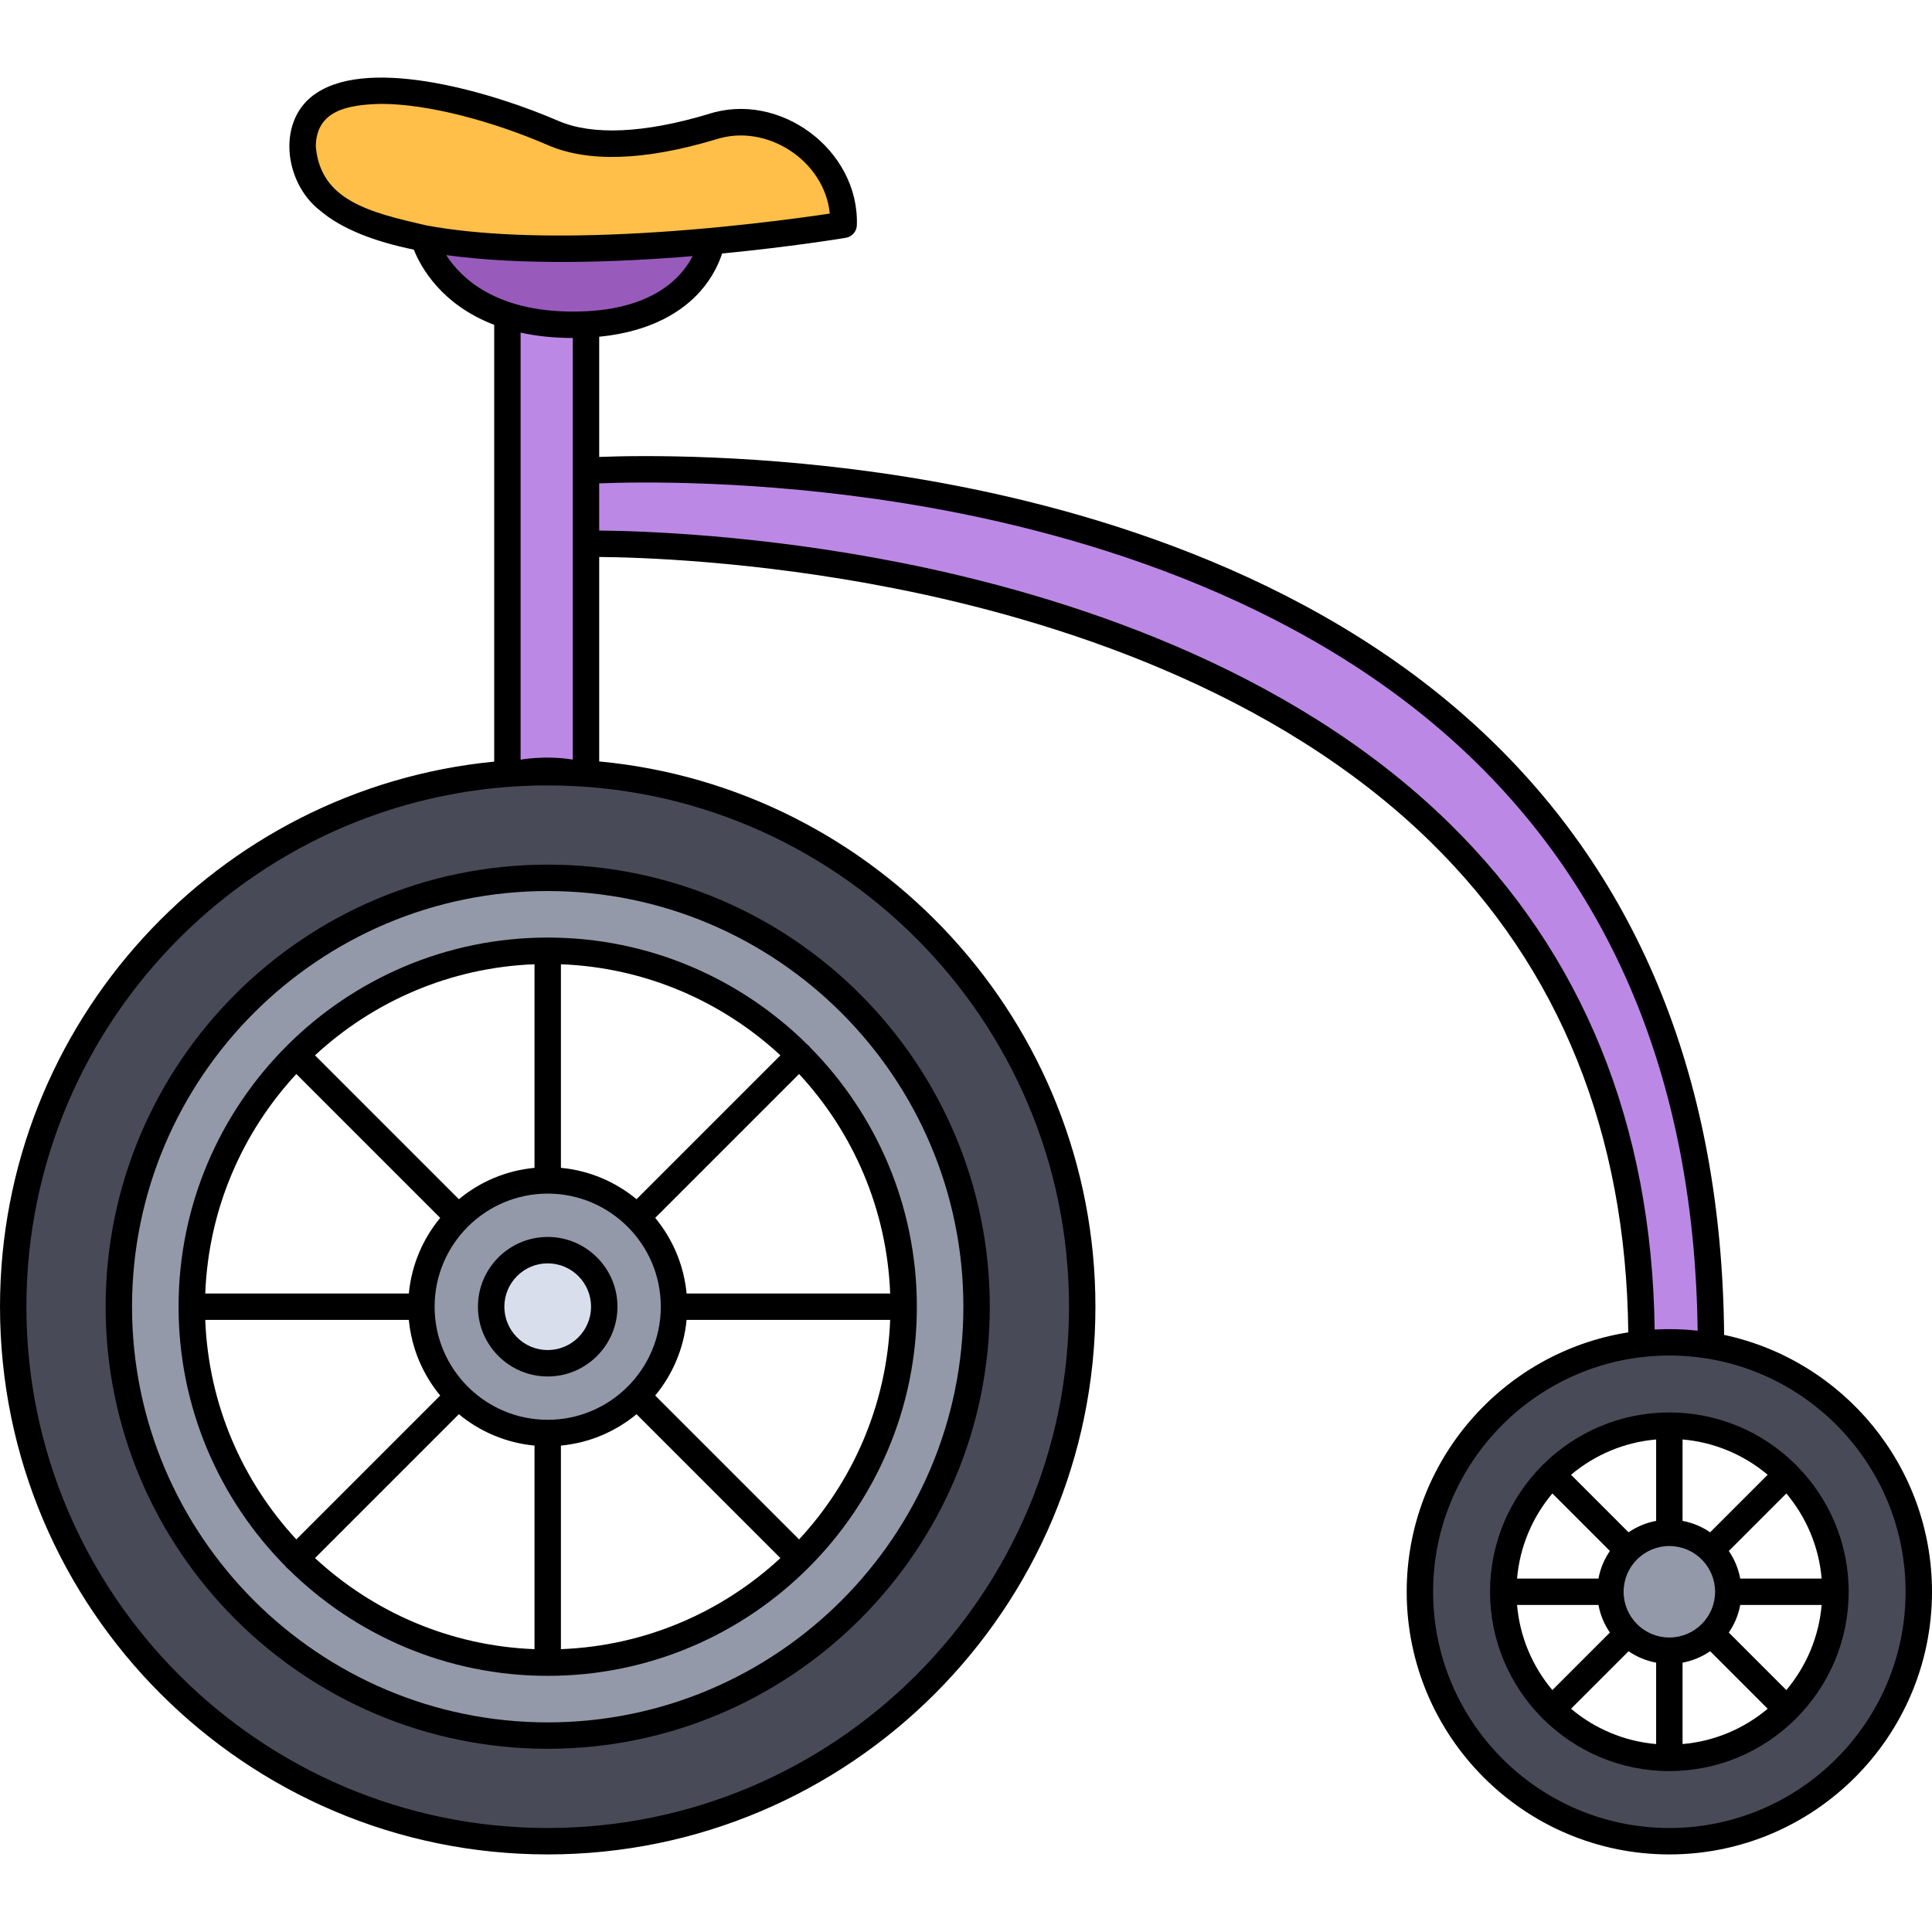<svg id="Capa_1" enable-background="new 0 0 512 512" height="512" viewBox="0 0 512 512" width="512" xmlns="http://www.w3.org/2000/svg"><g><g><path d="m151.89 86.575c23.061-.198 36.912-11.602 34.973-20.93-.808-1.206-2.221-1.879-3.653-1.757-12.315 1.018-23.88 1.534-34.38 1.534-8.978 1.286-32.252-4.017-33.951.027-1.979 9.306 14.838 21.063 37.011 21.126z" fill="#985bbc"/><path d="m442.39 355.225c-87.521 1.57-87.517 131.654.003 133.21 87.541-1.569 87.518-131.653-.003-133.21zm30.945 97.168c-41.735 39.849-101.273-19.337-61.696-61.326 41.721-39.345 100.826 19.4 61.696 61.326z" fill="#494a57"/><path d="m287.3 346.295c-3.35-186.815-280.977-186.785-284.3.006 3.35 186.795 280.977 186.767 284.3-.006zm-142.15 113.15c-148.721-2.667-148.688-223.665.005-226.31 148.706 2.667 148.691 223.665-.005 226.31z" fill="#494a57"/><path d="m112.17 63.645c26.464 6.091 88.356.482 108.329-3.095 2.104-.318 3.592-2.23 3.382-4.348-1.326-13.401-13.691-24.303-27.563-24.303-11.313 1.177-24.652 6.501-34.099 5.695-5.957.001-11.154-.944-15.447-2.807-16.006-6.946-33.544-11.26-45.872-11.26-5.806.018-21.481.764-21.196 15.593 1.461 17.449 17.933 21.209 32.466 24.525z" fill="#ffbf48"/><path d="m390.529 195.891c-70.356-60.876-159.128-75.295-234.739-70.422v-35.894c0-2.206-1.786-3.996-3.992-4-5.785 1.367-16.525-5.36-17.828 2.579v113.171c1.388 6.028 4.302 3.325 11.006 3.447 3.242-.415 6.67 1.628 9.405-.419.893-.76 1.409-1.874 1.409-3.048v-58.079c113.955 2.895 281.668 53.365 278.706 209.178-.013 2.121 1.881 3.986 4.004 3.941 4.819-1.312 14.477 3.44 15.401-3.761-.845-65.513-22.167-118.232-63.372-156.693z" fill="#bc88e5"/><g fill="#9499a9"><path d="m442.39 405.715c-21.077.112-21.074 32.131.001 32.24 21.088-.112 21.087-32.131-.001-32.24z"/><path d="m259.31 346.295c-2.691-150.03-225.651-150.006-228.32.005 2.69 150.012 225.651 149.989 228.32-.005zm-114.152 93.82c-123.618-3.12-123.819-184.413-.005-187.65 123.987 3.869 123.982 183.805.005 187.65z"/><path d="m145.15 312.315c-44.64.801-44.642 67.156.001 67.95 44.647-.8 44.631-67.156-.001-67.95zm0 48.46c-18.95-.1-18.94-28.872.001-28.97 18.939.101 18.947 28.872-.001 28.97z"/></g><path d="m145.15 330.805c-20.249.108-20.256 30.865.001 30.97 20.256-.107 20.245-30.865-.001-30.97z" fill="#d8deec"/></g><g><path d="m27.991 346.291c0 64.601 52.557 117.157 117.157 117.157 64.601 0 117.157-52.557 117.157-117.157s-52.557-117.157-117.157-117.157-117.157 52.556-117.157 117.157zm227.315 0c0 60.741-49.416 110.157-110.157 110.157s-110.158-49.417-110.158-110.157 49.416-110.157 110.157-110.157 110.158 49.416 110.158 110.157z"/><path d="m145.148 327.803c-10.194 0-18.488 8.293-18.488 18.488s8.294 18.488 18.488 18.488 18.488-8.294 18.488-18.488-8.293-18.488-18.488-18.488zm0 29.976c-6.335 0-11.488-5.154-11.488-11.488s5.153-11.488 11.488-11.488 11.488 5.153 11.488 11.488-5.153 11.488-11.488 11.488z"/><path d="m213.926 276.793c-17.685-17.503-41.989-28.329-68.778-28.329-53.929-.004-97.83 43.898-97.826 97.827 0 26.784 10.823 51.085 28.321 68.769.103.139.206.279.332.406.126.126.266.227.404.33 17.684 17.499 41.985 28.322 68.77 28.322 53.93.004 97.831-43.897 97.827-97.827 0-26.788-10.826-51.092-28.329-68.777-.102-.136-.201-.274-.325-.397-.123-.123-.26-.223-.396-.324zm21.976 65.998h-53.951c-.714-7.571-3.717-14.486-8.313-20.039l38.128-38.128c14.275 15.409 23.282 35.76 24.136 58.167zm-24.136 65.167-38.128-38.128c4.596-5.553 7.599-12.468 8.313-20.039h53.951c-.854 22.407-9.861 42.758-24.136 58.167zm-157.37-58.167h53.95c.714 7.571 3.717 14.486 8.313 20.039l-38.128 38.128c-14.275-15.41-23.281-35.761-24.135-58.167zm24.135-65.168 38.128 38.128c-4.596 5.553-7.599 12.468-8.313 20.039h-53.95c.854-22.406 9.86-42.757 24.135-58.167zm66.617 91.64c-16.527 0-29.973-13.446-29.973-29.973s13.445-29.973 29.973-29.973c16.527 0 29.973 13.446 29.973 29.973s-13.445 29.973-29.973 29.973zm23.54-58.461c-5.553-4.597-12.468-7.599-20.04-8.314v-53.95c22.407.854 42.758 9.861 58.168 24.136zm-27.04-8.314c-7.571.715-14.486 3.717-20.04 8.314l-38.128-38.128c15.41-14.275 35.761-23.282 58.168-24.136zm-20.039 65.292c5.553 4.596 12.468 7.599 20.04 8.313v53.95c-22.407-.854-42.758-9.861-58.167-24.135zm27.039 8.313c7.571-.715 14.486-3.717 20.04-8.313l38.128 38.128c-15.41 14.275-35.761 23.282-58.168 24.135z"/><path d="m456.912 353.762c-.606-66.925-22.242-120.78-64.362-160.084-45.857-42.792-108.018-60.197-152.09-67.262-38.947-6.243-71.054-5.732-81.667-5.325v-31.85c14.299-1.404 22.344-7.067 26.693-11.925 3.396-3.795 5.07-7.631 5.875-10.137 17.993-1.744 31.268-3.907 32.792-4.16 1.688-.28 2.927-1.741 2.927-3.453.563-19.93-20.54-35.556-39.457-29.305-16.943 5.066-30.658 5.677-39.658 1.772-16.842-7.309-49.275-17.1-64.005-7.432-10.741 6.87-8.867 23.71.903 31.237 5.799 4.915 14.51 8.207 24.8 10.318 1.761 4.43 7.2 14.559 21.303 19.927v115.753c-73.404 7.152-130.966 69.205-130.966 144.455 0 80.035 65.113 145.148 145.148 145.148s145.148-65.113 145.148-145.148c0-75.434-57.844-137.602-131.504-144.502v-54.186c10.028.077 41.061.961 78.517 8.374 41.889 8.291 100.497 26.671 141.825 67.15 34.2 33.497 51.805 77.215 52.374 129.959-33.227 5.241-58.72 34.071-58.72 68.748 0 38.38 31.225 69.605 69.605 69.605 38.381 0 69.605-31.225 69.605-69.605.002-33.403-23.652-61.375-55.086-68.072zm-373.221-314.972c.117-9.51 8.43-11.066 17.303-11.261 12.541 0 29.713 4.645 44.184 10.925 10.688 4.637 25.644 4.136 44.451-1.486 13.48-4.452 28.882 5.575 30.27 19.629-7.93 1.193-29.98 4.26-54.024 5.389-21.631 1.016-39.393.244-52.812-2.237-15.127-3.458-28.173-6.631-29.372-20.959zm34.564 28.817c20.419 2.79 44.965 1.947 65.284.272-2.876 5.66-10.74 14.694-31.653 14.694-20.581 0-29.771-8.942-33.631-14.966zm165.042 278.684c0 76.175-61.973 138.148-138.148 138.148-76.176 0-138.149-61.973-138.149-138.148s61.973-138.148 138.148-138.148c76.176-.001 138.149 61.972 138.149 138.148zm-145.331-144.97v-113.171c4.046.886 8.622 1.415 13.827 1.421v111.729c-7.418-1.2-13.827.021-13.827.021zm246.067 16.805c-42.561-41.687-102.542-60.541-145.364-69.016-37.968-7.515-69.562-8.423-79.876-8.505v-12.509c9.97-.397 41.866-.988 80.739 5.262 43.064 6.923 103.743 23.899 148.267 65.462 40.397 37.709 61.27 89.451 62.102 153.82-3.729-.408-7.623-.52-11.399-.296-.73-54.369-19.038-99.515-54.469-134.218zm58.362 266.313c-34.521 0-62.605-28.084-62.605-62.605s28.085-62.605 62.605-62.605 62.605 28.084 62.605 62.605-28.085 62.605-62.605 62.605z"/><path d="m476.179 388.454c-.063-.073-.112-.153-.182-.222-.069-.069-.148-.119-.222-.181-8.588-8.487-20.381-13.738-33.381-13.738-12.998 0-24.789 5.25-33.377 13.735-.074.063-.155.114-.225.184s-.121.151-.185.226c-8.484 8.588-13.733 20.379-13.733 33.376 0 12.995 5.247 24.783 13.729 33.371.064.077.117.16.189.232s.155.125.231.189c8.587 8.482 20.376 13.729 33.371 13.729 12.996 0 24.787-5.249 33.375-13.732.075-.063.157-.115.228-.186s.123-.153.186-.229c8.484-8.588 13.732-20.378 13.732-33.374.001-12.999-5.25-24.792-13.736-33.38zm-2.782 59.433-15.245-15.245c1.485-2.159 2.531-4.637 3.027-7.308h21.575c-.734 8.547-4.129 16.342-9.357 22.553zm-71.362-22.553h21.574c.497 2.671 1.542 5.149 3.027 7.308l-15.245 15.245c-5.226-6.211-8.62-14.007-9.356-22.553zm9.357-29.553 15.245 15.245c-1.485 2.159-2.531 4.637-3.027 7.308h-21.574c.735-8.547 4.129-16.342 9.356-22.553zm31.003 38.174c-6.684 0-12.121-5.438-12.121-12.121s5.438-12.121 12.121-12.121 12.121 5.438 12.121 12.121-5.438 12.121-12.121 12.121zm10.808-27.879c-2.159-1.486-4.637-2.531-7.308-3.028v-21.575c8.547.735 16.343 4.13 22.553 9.357zm-14.308-3.028c-2.671.497-5.149 1.542-7.308 3.028l-15.245-15.245c6.211-5.228 14.006-8.622 22.553-9.358zm-7.309 34.543c2.159 1.485 4.637 2.531 7.308 3.028v21.575c-8.547-.735-16.342-4.13-22.553-9.358zm14.309 3.028c2.671-.497 5.149-1.542 7.308-3.028l15.245 15.245c-6.211 5.227-14.006 8.622-22.553 9.357zm15.285-22.285c-.497-2.671-1.542-5.149-3.027-7.308l15.245-15.245c5.228 6.211 8.622 14.006 9.357 22.553z"/></g></g></svg>